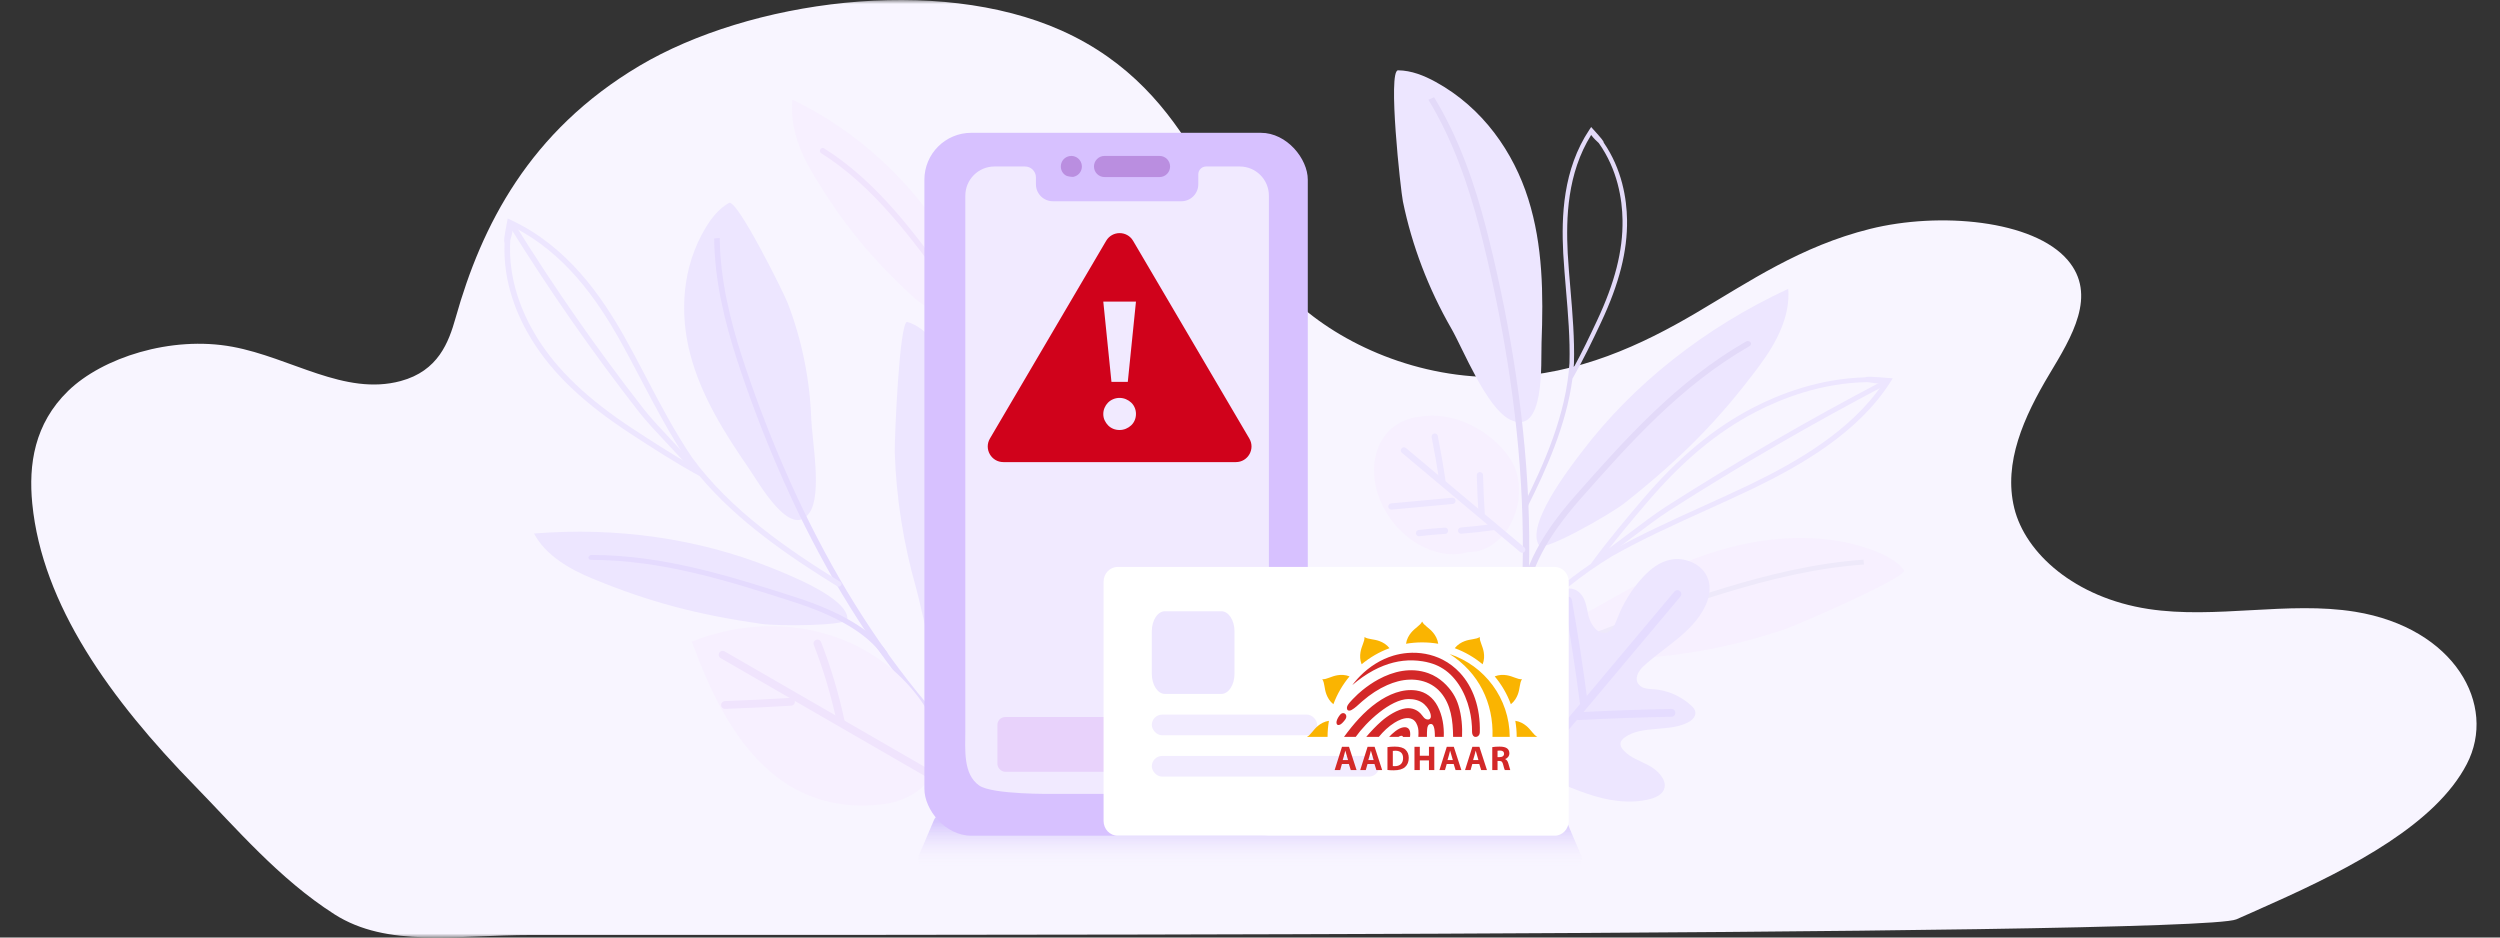 <svg width="320" height="120" viewBox="0 0 320 120" fill="none" xmlns="http://www.w3.org/2000/svg">
<rect x="0" y="0" width="320" height="120" fill="#333333" stroke="none"/>
<mask id="mask0" mask-type="alpha" maskUnits="userSpaceOnUse" x="0" y="0" width="320" height="120">
<rect width="320" height="120" rx="4" fill="#F7FAFF"/>
</mask>
<g mask="url(#mask0)">
<path d="M286.251 117.677C281.065 119.908 91.512 119.678 68.055 119.678C58.341 119.678 49.589 121.364 42.792 117.018C35.704 112.486 30.156 105.931 24.927 100.579C14.126 89.523 5.403 77.418 4.13 64.456C3.644 59.486 4.378 54.252 8.735 50.024C13.092 45.797 21.872 42.926 29.76 44.387C37.263 45.776 44.108 50.703 51.277 48.776C56.1 47.479 57.435 43.812 58.322 40.672C61.639 28.9 67.74 16.809 81.84 8.431C95.945 0.057 119.925 -3.208 135.836 3.893C144.611 7.81 149.578 14.074 153.268 20.275C156.957 26.476 159.788 32.964 165.708 38.497C171.628 44.031 181.557 48.578 192.458 48.258C202.03 47.977 210.209 44.108 217.068 40.071C223.928 36.03 230.501 31.512 239.357 29.303C248.213 27.091 260.268 28.149 264.663 33.289C268.486 37.761 265.178 43.128 262.341 47.859C259.043 53.366 256.412 59.233 257.823 65.026C259.234 70.818 265.588 76.51 274.992 77.95C283.591 79.268 292.891 76.912 301.456 78.304C314.173 80.372 319.688 90.228 315.746 97.809C311.804 105.39 301.275 110.981 290.684 115.704C290.684 115.704 290.684 115.704 290.679 115.704C288.987 116.463 287.552 117.116 286.251 117.677Z" fill="#F8F5FF"/>
<path d="M178.954 9C180.673 9.018 182.291 9.68 183.737 10.47C189.831 13.801 193.742 19.507 195.62 25.471C197.502 31.434 197.548 37.698 197.318 43.869C197.225 46.413 197.791 55.939 193.281 53.711C190.271 52.222 187.279 44.678 185.782 42.073C182.823 36.929 180.727 31.42 179.57 25.775C179.289 24.415 177.6 8.986 178.954 9Z" fill="#EDE6FF"/>
<path d="M202.486 57.818C209.079 49.142 218.246 41.905 228.893 36.972C229.178 40.467 227.401 43.855 225.2 46.817C219.986 53.829 215.098 58.726 208.044 64.321C206.036 65.913 197.59 70.646 197.02 69.834C195.218 67.269 200.813 60.014 202.486 57.818Z" fill="#EDE6FF"/>
<path d="M191.386 101.72L190.59 101.548C192.233 95.964 193.424 90.075 194.128 84.051C194.794 78.356 195.046 72.374 194.874 66.275C194.715 60.551 194.178 54.555 193.281 48.456C192.426 42.646 191.261 36.746 189.819 30.919C188.67 26.283 186.96 20.24 183.892 14.606C183.552 13.983 183.196 13.364 182.831 12.767L183.561 12.445C183.929 13.053 184.294 13.679 184.638 14.312C187.744 20.011 189.467 26.104 190.624 30.776C192.07 36.621 193.239 42.542 194.094 48.37C194.995 54.494 195.532 60.515 195.695 66.26C195.867 72.388 195.616 78.398 194.945 84.122C194.237 90.179 193.038 96.1 191.386 101.72Z" fill="#E3DAF9"/>
<path d="M195.121 77.157C195.117 77.157 195.109 77.157 195.104 77.157C194.878 77.15 194.702 76.986 194.71 76.792C194.886 72.936 197.221 68.439 201.656 63.423C207.994 56.258 214.545 48.849 223.494 43.712C223.683 43.605 223.939 43.647 224.064 43.808C224.19 43.969 224.14 44.188 223.951 44.295C215.115 49.364 208.606 56.727 202.31 63.846C197.98 68.743 195.7 73.108 195.532 76.817C195.524 77.01 195.339 77.157 195.121 77.157Z" fill="#E3DAF9"/>
<path fill-rule="evenodd" clip-rule="evenodd" d="M195.075 65.133C195.113 65.148 195.15 65.155 195.188 65.155C195.301 65.155 195.406 65.101 195.452 65.005C197.921 60.107 200.486 54.39 201.274 48.463C201.279 48.456 201.284 48.448 201.289 48.441C201.294 48.434 201.3 48.427 201.304 48.42C202.679 46.023 203.806 43.665 204.938 41.258C207.264 36.306 208.321 32.142 208.262 28.154C208.22 25.442 207.633 21.693 205.273 18.248C205.282 18.083 205.013 17.747 203.932 16.552L203.668 16.259L203.454 16.581C200.03 21.714 199.858 27.735 200.092 32.411C200.18 33.956 200.315 35.537 200.444 37.069C200.709 40.174 200.981 43.379 200.893 46.481C200.482 53.02 197.644 59.417 194.924 64.811C194.861 64.937 194.928 65.08 195.075 65.133ZM200.667 32.393C200.444 27.921 200.595 22.204 203.668 17.278C203.961 17.682 204.435 18.126 204.645 18.312C207.051 21.718 207.642 25.467 207.683 28.164C207.746 32.085 206.703 36.188 204.401 41.079C203.458 43.093 202.511 45.071 201.425 47.064C201.441 46.887 201.453 46.708 201.465 46.531L201.467 46.502C201.555 43.372 201.283 40.152 201.019 37.036C200.889 35.509 200.755 33.931 200.667 32.393Z" fill="#E3DAF9"/>
<path d="M243.705 72.968C242.883 71.88 241.546 71.161 240.175 70.606C234.403 68.285 227.575 68.464 221.472 70.059C215.369 71.655 209.861 74.563 204.567 77.604C202.383 78.856 193.778 82.963 197.844 84.795C200.556 86.018 208.566 84.387 211.551 84.122C217.444 83.596 223.249 82.351 228.736 80.441C230.048 79.979 244.35 73.823 243.705 72.968Z" fill="#F7F0FF"/>
<path d="M238.532 71.64C237.828 71.69 237.107 71.751 236.39 71.83C229.943 72.52 223.803 74.277 219.167 75.733C213.37 77.55 207.64 79.582 202.136 81.768C196.352 84.065 190.827 86.544 185.722 89.138C185.11 89.449 184.506 89.76 183.903 90.078C184.322 90.1 184.741 90.125 185.16 90.15C185.47 89.989 185.776 89.828 186.091 89.671C191.175 87.091 196.679 84.619 202.438 82.333C207.925 80.155 213.638 78.13 219.414 76.316C224.012 74.874 230.103 73.129 236.478 72.445C237.182 72.37 237.891 72.306 238.587 72.259L238.532 71.64Z" fill="#EEE9FA"/>
<path fill-rule="evenodd" clip-rule="evenodd" d="M203.645 72.159C196.767 76.842 191.339 83.002 186.874 88.526C186.791 88.633 186.791 88.766 186.87 88.862C186.895 88.894 186.929 88.927 186.971 88.951C187.134 89.048 187.361 89.012 187.474 88.873C192.391 82.788 198.485 75.923 206.378 71.175C210.192 69.018 214.38 67.118 218.433 65.283C220.433 64.378 222.499 63.441 224.486 62.489C230.484 59.574 237.891 55.388 242.011 48.838L242.275 48.43L241.73 48.383C239.517 48.201 238.914 48.18 238.717 48.301C232.831 48.459 227.751 50.437 224.339 52.211C219.313 54.823 214.82 58.572 210.192 64.003C207.946 66.643 205.754 69.251 203.679 72.102C203.666 72.12 203.654 72.141 203.645 72.159ZM224.712 52.737C228.112 50.97 233.192 48.999 239.056 48.913C239.433 48.981 240.301 49.117 241.005 49.11C236.906 55.202 229.86 59.166 224.125 61.956C222.213 62.873 220.222 63.776 218.289 64.653L218.09 64.743L218.089 64.743C214.019 66.589 209.815 68.496 205.963 70.671C205.737 70.807 205.51 70.943 205.288 71.082C207.053 68.76 208.893 66.575 210.775 64.368C215.344 59.001 219.775 55.306 224.712 52.737Z" fill="#EDE6FF"/>
<path d="M204.148 71.476L204.597 71.962C205.72 71.204 207.158 70.12 208.679 68.968C210.482 67.609 212.343 66.199 213.709 65.33C218.169 62.479 222.763 59.681 227.37 57.009C231.976 54.34 236.717 51.725 241.466 49.235L241.089 48.709C236.332 51.203 231.578 53.821 226.963 56.497C222.348 59.173 217.742 61.978 213.273 64.832C211.886 65.72 210.012 67.136 208.197 68.503C206.688 69.651 205.255 70.732 204.148 71.476Z" fill="#EDE6FF"/>
<path d="M121.546 31.14C116.634 23.105 109.65 16.721 101.43 12.749C101.094 16.244 102.385 19.452 104.025 22.2C107.907 28.705 111.594 33.143 116.968 38.08C118.499 39.486 124.99 43.447 125.466 42.594C126.963 39.887 122.791 33.175 121.546 31.14Z" fill="#F7F0FF"/>
<path d="M125.62 42.872C124.782 40.873 123.581 38.791 122.017 36.634C117.258 30.073 112.34 23.288 105.459 18.972C105.314 18.879 105.111 18.945 105.007 19.117C104.9 19.288 104.934 19.501 105.081 19.591C111.868 23.854 116.76 30.593 121.488 37.113C123.13 39.377 124.363 41.55 125.183 43.621C125.333 43.369 125.474 43.117 125.62 42.872Z" fill="#F0E4FD"/>
<path d="M192.588 91.218C191.976 88.889 191.55 86.168 193.144 84.68C193.377 84.46 193.677 84.273 194.029 84.316C194.657 84.39 195.053 85.105 195.597 85.487C196.745 86.296 198.193 85.34 198.425 84.119C198.656 82.898 198.161 81.563 198.031 80.277C197.918 79.154 198.083 78.051 198.511 77.084C199.072 75.822 200.638 74.764 201.95 75.672C202.899 76.334 203.055 77.576 203.284 78.641C203.512 79.706 204.246 81.009 205.329 81.016C206.26 81.022 206.679 80.052 206.988 79.241C207.734 77.257 208.846 75.449 210.263 73.91C211.25 72.838 212.445 71.87 213.972 71.615C215.496 71.358 217.405 71.997 218.297 73.418C219.127 74.745 218.871 76.328 218.281 77.566C216.676 80.94 213.092 82.771 210.36 85.284C209.715 85.877 209.116 86.897 209.801 87.659C210.282 88.194 211.065 88.187 211.743 88.233C213.392 88.342 215.093 89.073 216.407 90.246C216.631 90.448 216.854 90.672 216.954 90.944C217.187 91.559 216.704 92.102 216.188 92.398C213.796 93.762 210.175 92.783 207.966 94.385C207.671 94.6 207.392 94.899 207.422 95.287C207.444 95.568 207.627 95.838 207.833 96.062C208.685 96.997 209.951 97.386 211.058 97.984C212.165 98.581 213.282 99.715 213.063 100.811C212.898 101.634 212.039 102.057 211.215 102.276C208.675 102.943 205.776 102.518 203.07 101.569C200.645 100.716 197.466 99.445 195.412 97.745C193.479 96.136 193.148 93.361 192.588 91.218Z" fill="#EDE6FF"/>
<path d="M214.706 76.042L193.824 100.928" stroke="#E5DCFF" stroke-linecap="round"/>
<path d="M200.705 76.869C201.483 81.217 202.155 85.568 202.719 89.917" stroke="#E5DCFF" stroke-linecap="round"/>
<path d="M194.143 86.013C195.168 89.591 196.106 93.181 196.963 96.776" stroke="#E5DCFF" stroke-linecap="round"/>
<path d="M202.066 91.667C206.013 91.462 209.973 91.32 213.945 91.244" stroke="#E5DCFF" stroke-linecap="round"/>
<path d="M184.72 53.295C183.772 53.167 182.765 53.164 181.795 53.33C180.435 53.448 179.036 53.98 177.955 54.989C175.62 57.166 175.481 60.782 176.437 63.45C177.396 66.131 179.24 68.351 181.638 69.718C183.344 70.69 185.406 71.233 187.503 70.77C187.642 70.739 187.777 70.705 187.916 70.663C189.737 70.708 191.359 69.782 192.633 68.213C193.586 67.038 194.275 65.099 194.394 63.683C194.537 61.937 194.289 60.34 193.445 58.953C191.699 56.081 188.153 53.767 184.72 53.295Z" fill="#F7F0FF"/>
<path d="M179.706 57.656L194.841 70.356" stroke="#EDE6FF" stroke-width="0.8" stroke-linecap="round"/>
<path d="M178.103 64.831C180.705 64.591 183.308 64.35 185.91 64.109" stroke="#EDE6FF" stroke-width="0.8" stroke-linecap="round"/>
<path d="M181.639 68.236C182.746 68.103 183.85 68.006 184.954 67.937" stroke="#EDE6FF" stroke-width="0.8" stroke-linecap="round"/>
<path d="M187.027 67.915C188.382 67.809 189.738 67.661 191.097 67.472" stroke="#EDE6FF" stroke-width="0.8" stroke-linecap="round"/>
<path d="M184.649 61.722C184.366 59.761 184.028 57.814 183.645 55.884" stroke="#EDE6FF" stroke-width="0.8" stroke-linecap="round"/>
<path d="M189.649 65.731C189.545 64.101 189.474 62.466 189.428 60.824" stroke="#EDE6FF" stroke-width="0.8" stroke-linecap="round"/>
<path d="M93.304 25.974C91.997 26.721 91.07 27.911 90.338 29.125C87.257 34.225 86.976 40.171 88.378 45.444C89.778 50.713 92.733 55.424 95.852 59.95C97.138 61.816 101.245 69.191 103.643 65.593C105.24 63.192 103.935 56.262 103.843 53.668C103.661 48.546 102.641 43.526 100.833 38.805C100.4 37.664 94.339 25.385 93.304 25.974Z" fill="#EDE6FF"/>
<path d="M98.544 72.603C89.352 68.929 78.873 67.432 68.355 68.291C69.803 71.03 72.783 72.808 75.883 74.082C83.226 77.101 89.306 78.68 97.385 79.847C99.683 80.18 108.414 80.112 108.465 79.26C108.624 76.571 100.877 73.535 98.544 72.603Z" fill="#EDE6FF"/>
<path d="M127.994 100.731L128.524 100.264C124.6 96.785 120.879 92.886 117.467 88.672C114.239 84.692 111.198 80.321 108.416 75.68C105.809 71.325 103.36 66.605 101.138 61.654C99.025 56.937 97.102 52.022 95.428 47.042C94.097 43.08 92.527 37.823 92.19 32.289C92.155 31.677 92.131 31.061 92.126 30.458L91.415 30.526C91.42 31.141 91.442 31.765 91.481 32.387C91.818 37.982 93.4 43.285 94.742 47.277C96.422 52.273 98.347 57.207 100.471 61.939C102.699 66.911 105.16 71.649 107.778 76.023C110.568 80.687 113.63 85.078 116.87 89.08C120.301 93.309 124.044 97.231 127.994 100.731Z" fill="#E5DBFE"/>
<path d="M113.415 83.938C113.419 83.936 113.423 83.935 113.426 83.93C113.594 83.827 113.655 83.629 113.556 83.49C111.581 80.676 107.646 78.309 101.858 76.449C93.58 73.793 85.025 71.048 75.714 71.033C75.518 71.032 75.343 71.176 75.324 71.347C75.303 71.522 75.444 71.665 75.64 71.662C84.83 71.678 93.334 74.404 101.556 77.042C107.212 78.855 111.039 81.148 112.939 83.856C113.036 83.999 113.244 84.03 113.415 83.938Z" fill="#E5DBFE"/>
<path fill-rule="evenodd" clip-rule="evenodd" d="M89.525 60.913C94.421 66.764 101.119 71.308 107.154 75.031C107.269 75.104 107.423 75.097 107.537 75.029C107.578 75.007 107.616 74.978 107.647 74.94C107.767 74.793 107.746 74.599 107.591 74.503C100.941 70.402 93.486 65.3 88.585 58.563C86.382 55.303 84.493 51.708 82.671 48.233C81.775 46.518 80.844 44.744 79.889 43.04C76.962 37.904 72.677 31.571 65.438 28.179L64.985 27.964L64.896 28.442C64.529 30.376 64.462 30.902 64.586 31.071C64.349 36.194 66.259 40.558 68.059 43.481C70.707 47.779 74.697 51.584 80.615 55.453C83.489 57.331 86.328 59.164 89.462 60.886C89.484 60.897 89.505 60.905 89.525 60.913ZM68.696 43.135C66.906 40.227 65 35.861 65.317 30.751C65.42 30.421 65.638 29.66 65.677 29.044C72.391 32.429 76.447 38.449 79.249 43.364C80.139 44.951 81.005 46.601 81.85 48.208C81.908 48.32 81.967 48.432 82.026 48.544L82.034 48.559C83.864 52.044 85.754 55.644 87.979 58.932C88.121 59.124 88.262 59.317 88.407 59.508C85.862 58.043 83.482 56.503 81.076 54.931C75.234 51.111 71.3 47.361 68.696 43.135Z" fill="#EDE6FF"/>
<path d="M88.779 60.492L89.367 60.087C88.579 59.133 87.429 57.91 86.213 56.617C84.778 55.087 83.293 53.508 82.388 52.345C79.426 48.546 76.535 44.622 73.792 40.69C71.05 36.758 68.382 32.7 65.86 28.639L65.227 28.983C67.753 33.055 70.431 37.117 73.177 41.059C75.923 45.001 78.821 48.93 81.79 52.737C82.712 53.921 84.206 55.513 85.653 57.05C86.857 58.336 87.999 59.55 88.779 60.492Z" fill="#EDE6FF"/>
<path d="M98.519 98.713C93.775 94.58 90.856 88.438 88.556 82.134C99.254 77.841 111.032 80.682 117.453 89.099C118.572 90.567 119.554 92.228 119.907 94.194C120.867 99.579 117.233 102.432 112.924 102.955C107.439 103.626 102.483 102.164 98.519 98.713Z" fill="#F7F0FF"/>
<path d="M92.496 83.809L124.679 102.389" stroke="#F0E4FD" stroke-linecap="round"/>
<path d="M92.803 90.239C95.613 90.138 98.426 90.001 101.245 89.828" stroke="#F0E4FD" stroke-linecap="round"/>
<path d="M107.588 92.241C106.854 88.841 105.866 85.536 104.633 82.37" stroke="#F0E4FD" stroke-linecap="round"/>
<path d="M116.141 41.209C117.45 41.586 118.601 42.577 119.61 43.658C123.846 48.214 126.126 54.653 126.823 60.922C127.521 67.192 126.779 73.376 125.838 79.408C125.451 81.896 124.701 91.401 121.534 88.262C119.42 86.169 118.072 78.106 117.25 75.225C115.629 69.534 114.711 63.668 114.528 57.861C114.489 56.471 115.111 40.913 116.141 41.209Z" fill="#EDE6FF"/>
<path d="M119.233 45.562C119.439 46.238 119.641 46.932 119.824 47.63C121.49 53.896 122.05 60.258 122.352 65.108C122.733 71.171 122.89 77.249 122.821 83.17C122.75 89.394 122.416 95.44 121.824 101.135C121.753 101.818 121.678 102.493 121.597 103.171C121.427 102.787 121.254 102.405 121.08 102.023C121.119 101.675 121.16 101.332 121.194 100.982C121.78 95.311 122.115 89.287 122.186 83.091C122.253 77.188 122.096 71.129 121.719 65.086C121.418 60.277 120.865 53.965 119.218 47.768C119.036 47.084 118.842 46.4 118.636 45.733L119.233 45.562Z" fill="#CDBFEF"/>
<path fill-rule="evenodd" clip-rule="evenodd" d="M131.251 78.318C129.345 86.418 125.539 93.693 121.982 99.84C121.912 99.957 121.788 100.004 121.669 99.965C121.63 99.953 121.588 99.933 121.55 99.903C121.401 99.785 121.353 99.561 121.443 99.405C125.362 92.634 129.587 84.484 131.19 75.414C131.837 71.08 132.11 66.49 132.371 62.048C132.499 59.857 132.634 57.592 132.81 55.396C133.383 48.751 134.636 40.337 139.275 34.143L139.561 33.75L139.799 34.242C140.763 36.243 140.999 36.799 140.956 37.026C142.918 42.577 142.892 48.029 142.458 51.85C141.821 57.478 139.931 63.016 136.52 69.282C134.86 72.326 133.211 75.307 131.293 78.266C131.281 78.284 131.265 78.304 131.251 78.318ZM141.833 51.69C142.265 47.883 142.285 42.434 140.263 36.928C140.065 36.6 139.627 35.839 139.381 35.179C135.163 41.19 133.987 49.188 133.437 55.542C133.267 57.656 133.137 59.838 133.011 61.956L132.998 62.175L132.998 62.176C132.734 66.637 132.46 71.245 131.81 75.621C131.764 75.881 131.719 76.141 131.668 76.398C133.203 73.919 134.584 71.417 135.97 68.869C139.343 62.681 141.205 57.22 141.833 51.69Z" fill="#CDBFEF"/>
<path d="M131.709 77.603L131.094 77.359C131.4 76.039 131.896 74.308 132.426 72.475C133.05 70.305 133.699 68.062 134.02 66.475C135.084 61.289 136.049 55.998 136.893 50.74C137.734 45.483 138.477 40.12 139.099 34.794L139.725 34.957C139.102 40.292 138.361 45.669 137.517 50.936C136.672 56.203 135.705 61.509 134.641 66.704C134.31 68.317 133.659 70.574 133.033 72.758C132.502 74.578 132.007 76.304 131.709 77.603Z" fill="#CDBFEF"/>
<path d="M119.561 104.931C119.718 104.562 120.08 104.323 120.48 104.323H199.52C199.92 104.323 200.282 104.562 200.439 104.931L202.407 109.546C202.688 110.206 202.204 110.938 201.487 110.938H118.513C117.796 110.938 117.312 110.206 117.593 109.546L119.561 104.931Z" fill="url(#paint0_linear)"/>
<rect x="118.323" y="17" width="49.074" height="89.969" rx="6" fill="#D7C1FF"/>
<path d="M158.69 21.311H154.382C153.829 21.311 153.381 21.76 153.381 22.314V23.596C153.381 24.786 152.41 25.759 151.222 25.759H134.76C133.572 25.759 132.6 24.786 132.6 23.596V22.709C132.6 21.937 131.976 21.311 131.205 21.311H127.292C125.232 21.311 123.562 22.984 123.562 25.048V93.505C123.562 95.87 123.242 99.081 125.333 100.543C127.038 101.736 134.787 101.614 134.787 101.614H158.69C160.75 101.614 162.42 99.941 162.42 97.877V25.048C162.42 22.984 160.75 21.311 158.69 21.311Z" fill="#F1EAFF"/>
<rect x="127.669" y="91.78" width="31.548" height="7.011" rx="1" fill="#E8D2FB"/>
<path d="M148.423 22.663H141.377C140.632 22.663 140.028 22.058 140.028 21.311C140.028 20.564 140.632 19.959 141.377 19.959H148.423C149.168 19.959 149.772 20.564 149.772 21.311C149.772 22.058 149.168 22.663 148.423 22.663Z" fill="#BA8EE0"/>
<path d="M136.384 22.435C135.418 21.799 135.652 20.244 136.868 19.985C137.695 19.814 138.482 20.456 138.482 21.31C138.482 21.938 138.05 22.501 137.395 22.637C137.309 22.653 136.659 22.621 136.384 22.435Z" fill="#BA8EE0"/>
<path d="M200.797 105.089C200.797 101.425 200.797 88.735 200.797 85.671V82.238V74.45C200.797 73.416 199.988 72.569 199 72.569H198.362C195.798 72.569 145.847 72.569 143.056 72.569C142.067 72.569 141.259 73.416 141.259 74.45V82.238C141.259 84.64 141.259 86.703 141.259 89.104V105.089C141.259 106.123 142.067 106.969 143.056 106.969H151.67H152.372C153.219 106.969 197.255 106.969 199 106.969C199.988 106.969 200.797 106.123 200.797 105.089Z" fill="white"/>
<rect x="147.431" y="91.469" width="21.169" height="2.646" rx="1.323" fill="#F2ECFF"/>
<rect x="147.431" y="96.761" width="29.108" height="2.646" rx="1.323" fill="#F2ECFF"/>
<path fill-rule="evenodd" clip-rule="evenodd" d="M167.277 94.323C167.54 94.192 167.738 93.966 167.935 93.724C168.175 93.429 168.41 93.15 168.701 92.91C169.05 92.624 169.517 92.35 170.104 92.263C169.989 92.933 169.928 93.621 169.927 94.323H167.277ZM169.253 86.942L169.254 86.943L169.253 86.942C169.547 86.96 169.832 86.863 170.123 86.752C170.478 86.617 170.822 86.493 171.193 86.431C171.641 86.357 172.186 86.354 172.74 86.576C171.861 87.628 171.157 88.831 170.673 90.142C170.208 89.773 169.94 89.302 169.781 88.879C169.648 88.526 169.584 88.166 169.524 87.791C169.474 87.483 169.416 87.188 169.253 86.942ZM174.654 81.539L174.654 81.539V81.539C174.899 81.701 175.195 81.76 175.503 81.81C175.877 81.87 176.237 81.934 176.59 82.067C177.015 82.227 177.488 82.496 177.857 82.966C176.546 83.448 175.342 84.151 174.288 85.029C174.066 84.474 174.069 83.928 174.143 83.48C174.205 83.108 174.329 82.764 174.464 82.409C174.576 82.118 174.672 81.833 174.654 81.539ZM182.032 79.561V79.562L182.032 79.561C182.163 79.825 182.39 80.023 182.631 80.22C182.926 80.46 183.205 80.695 183.445 80.987C183.733 81.338 184.008 81.809 184.093 82.401C183.423 82.286 182.735 82.226 182.032 82.226C181.329 82.226 180.641 82.286 179.971 82.401C180.056 81.809 180.331 81.338 180.619 80.987C180.859 80.695 181.138 80.46 181.433 80.22C181.674 80.023 181.901 79.825 182.032 79.561ZM189.41 81.539V81.539L189.41 81.539C189.392 81.833 189.488 82.118 189.6 82.409C189.734 82.764 189.859 83.108 189.921 83.48C189.994 83.928 189.998 84.473 189.776 85.029C188.722 84.151 187.518 83.448 186.207 82.966C186.576 82.496 187.049 82.227 187.474 82.067C187.827 81.934 188.187 81.87 188.561 81.81C188.869 81.76 189.165 81.701 189.41 81.539ZM194.811 86.942L194.81 86.942H194.811C194.648 87.188 194.59 87.483 194.54 87.791C194.479 88.166 194.416 88.526 194.283 88.879C194.124 89.302 193.856 89.773 193.391 90.142C192.907 88.831 192.203 87.628 191.324 86.576C191.879 86.354 192.423 86.357 192.871 86.431C193.242 86.493 193.586 86.617 193.941 86.752C194.232 86.863 194.517 86.96 194.811 86.942ZM193.96 92.263C194.547 92.35 195.014 92.624 195.363 92.91C195.654 93.149 195.889 93.429 196.129 93.724C196.326 93.965 196.524 94.192 196.787 94.323H194.137C194.136 93.621 194.075 92.933 193.96 92.263ZM185.55 83.714C190.005 85.186 193.225 89.378 193.244 94.323H191.039C191.185 90.003 189.3 86.104 185.55 83.714Z" fill="#FAB401"/>
<path fill-rule="evenodd" clip-rule="evenodd" d="M185.998 94.323H187.143C187.199 93.078 187.092 91.602 186.689 90.314C186.61 90.06 186.519 89.813 186.416 89.577C186.172 89.02 185.844 88.516 185.452 88.051C185.018 87.533 184.5 87.068 183.915 86.701C183.743 86.593 183.564 86.493 183.38 86.403V86.403C183.197 86.313 183.007 86.234 182.812 86.164L182.812 86.164C180.581 85.371 178.324 85.935 176.431 86.965C176.062 87.166 175.707 87.384 175.369 87.614C175.031 87.843 174.709 88.084 174.406 88.33H174.406L174.406 88.33C174.046 88.622 173.597 89.02 173.152 89.492C173.064 89.585 172.978 89.68 172.893 89.775C172.668 90.031 172.321 90.388 172.424 90.759C172.506 91.052 172.884 90.966 173.016 90.865C173.219 90.756 173.441 90.584 173.631 90.422C173.889 90.204 174.132 89.97 174.387 89.748C175.419 88.854 176.494 88.164 177.554 87.697C177.785 87.595 178.016 87.503 178.246 87.422C178.475 87.342 178.704 87.272 178.93 87.213L178.931 87.213C180.902 86.701 183.044 87.032 184.415 88.64C185.736 90.189 185.977 92.263 185.998 94.323ZM171.782 92.572C171.905 92.457 172.031 92.307 172.161 92.141C172.344 91.909 172.363 91.684 172.29 91.522C172.263 91.462 172.224 91.41 172.175 91.369C172.128 91.329 172.071 91.3 172.01 91.287C171.861 91.252 171.683 91.306 171.531 91.49C171.36 91.698 171.124 92.055 171.076 92.37C171.066 92.429 171.064 92.486 171.07 92.54C171.076 92.592 171.09 92.642 171.114 92.688L171.114 92.688L171.114 92.688C171.153 92.762 171.217 92.801 171.304 92.804C171.322 92.805 171.342 92.804 171.363 92.802C171.383 92.8 171.405 92.796 171.428 92.79V92.79L171.429 92.79C171.546 92.762 171.663 92.683 171.782 92.572ZM183.667 94.323H184.803C184.857 92.981 184.641 91.594 184.017 90.395C183.45 89.304 182.512 88.562 181.297 88.383C179.525 88.121 177.736 88.872 176.224 89.946C174.578 91.115 173.219 92.703 172.031 94.323L173.532 94.321C174.884 92.405 177.992 89.496 180.278 89.477C181.007 89.471 181.748 89.642 182.295 90.131C182.692 90.485 183.173 91.173 183.15 91.731C183.136 92.062 182.842 92.164 182.56 92.061C182.342 91.982 182.187 91.782 182.034 91.571C181.537 90.888 180.761 90.554 179.909 90.67C178.894 90.809 177.636 91.597 176.824 92.315C176.124 92.933 175.482 93.61 174.876 94.323H176.489C177.081 93.609 177.706 93 178.508 92.499C178.763 92.341 179.075 92.173 179.404 92.06C180.234 91.775 181.06 91.847 181.426 92.881C181.57 93.287 181.591 93.643 181.549 94.297L181.549 94.323H182.647L182.649 94.29C182.65 93.932 182.642 93.691 182.675 93.337C182.702 93.031 182.797 92.714 183.081 92.677C183.684 92.55 183.655 93.892 183.667 94.323ZM175.932 97.792H175.04L174.819 98.569H174.108L175.049 95.593H175.949L176.916 98.569H176.174L175.932 97.792ZM175.141 97.288H175.826C175.646 96.707 175.53 96.308 175.477 96.092H175.468L175.327 96.657L175.141 97.288ZM172.656 97.792H171.765L171.544 98.569H170.833L171.773 95.593H172.674L173.641 98.569H172.899L172.656 97.792ZM171.866 97.288H172.55C172.371 96.707 172.255 96.308 172.202 96.092H172.193L172.052 96.657L171.866 97.288ZM177.595 98.556V95.632C177.89 95.588 178.205 95.566 178.54 95.566C179.174 95.566 179.63 95.699 179.906 95.965C180.182 96.23 180.319 96.578 180.319 97.006C180.319 97.512 180.163 97.905 179.848 98.183C179.534 98.461 179.049 98.6 178.395 98.6C178.091 98.6 177.825 98.586 177.595 98.556ZM178.28 96.118V98.057C178.318 98.066 178.401 98.07 178.527 98.07C178.867 98.07 179.13 97.981 179.316 97.802C179.503 97.623 179.595 97.367 179.595 97.032C179.595 96.726 179.511 96.493 179.341 96.332C179.171 96.172 178.926 96.092 178.606 96.092C178.472 96.092 178.364 96.101 178.28 96.118ZM181.052 95.593H181.736V96.737H182.906V95.593H183.59V98.569H182.906V97.328H181.736V98.569H181.052V95.593ZM186.071 97.792H185.179L184.958 98.569H184.248L185.188 95.593H186.088L187.055 98.569H186.313L186.071 97.792ZM185.281 97.288H185.965C185.785 96.707 185.669 96.308 185.616 96.092H185.607L185.466 96.657L185.281 97.288ZM189.346 97.792H188.454L188.233 98.569H187.523L188.463 95.593H189.364L190.33 98.569H189.589L189.346 97.792ZM188.556 97.288H189.24C189.06 96.707 188.944 96.308 188.891 96.092H188.882L188.741 96.657L188.556 97.288ZM191.01 98.569V95.632C191.26 95.588 191.568 95.566 191.932 95.566C192.383 95.566 192.706 95.641 192.904 95.789C193.101 95.938 193.199 96.151 193.199 96.427C193.199 96.592 193.15 96.741 193.051 96.874C192.952 97.007 192.823 97.102 192.665 97.156V97.174C192.851 97.243 192.985 97.425 193.067 97.721C193.218 98.254 193.301 98.537 193.314 98.569H192.617C192.558 98.459 192.487 98.228 192.405 97.876C192.364 97.699 192.308 97.576 192.237 97.505C192.166 97.434 192.053 97.399 191.897 97.399H191.685V98.569H191.01ZM191.685 96.092V96.909H191.968C192.139 96.909 192.273 96.87 192.372 96.792C192.47 96.715 192.52 96.612 192.52 96.48C192.52 96.349 192.475 96.248 192.386 96.176C192.297 96.105 192.171 96.07 192.008 96.07C191.847 96.07 191.74 96.077 191.685 96.092ZM179.571 94.326L180.481 94.323C180.601 93.553 180.367 92.961 179.589 93.102C178.933 93.221 178.229 93.873 177.803 94.323L179.004 94.318C179.138 94.23 179.4 94.129 179.507 94.204C179.547 94.232 179.569 94.272 179.571 94.326ZM188.863 94.324L188.872 94.323H188.876C188.996 94.33 189.204 94.275 189.324 94.072C189.348 94.032 189.368 93.985 189.384 93.933C189.4 93.879 189.411 93.819 189.415 93.751H189.415L189.416 93.737C189.507 90.553 188.532 87.918 186.878 86.127C186.557 85.78 186.209 85.464 185.838 85.181C185.468 84.899 185.075 84.651 184.662 84.439V84.44L184.656 84.436L184.656 84.436C183.265 83.725 181.688 83.452 180.139 83.583C179.837 83.609 179.537 83.65 179.241 83.705C178.943 83.761 178.648 83.832 178.358 83.918L178.354 83.919C176.762 84.391 175.28 85.326 174.073 86.553C173.837 86.792 173.613 87.042 173.4 87.301C173.294 87.43 173.191 87.561 173.092 87.695C173.939 86.964 174.847 86.323 175.797 85.813C176.011 85.698 176.226 85.591 176.442 85.491C176.658 85.391 176.877 85.297 177.098 85.211L177.099 85.211L177.1 85.211C177.939 84.885 178.767 84.676 179.594 84.583C180.422 84.49 181.25 84.512 182.091 84.646C182.69 84.741 183.274 84.898 183.801 85.118C183.903 85.16 184.003 85.205 184.102 85.253C184.199 85.3 184.294 85.35 184.388 85.403H184.388L184.39 85.404V85.404C186.243 86.419 187.53 88.502 188.097 90.854C188.208 91.313 188.291 91.781 188.345 92.253C188.4 92.725 188.426 93.202 188.423 93.678V93.678L188.423 93.706C188.432 93.96 188.519 94.173 188.669 94.269C188.697 94.287 188.727 94.301 188.759 94.31H188.759C188.792 94.319 188.827 94.324 188.863 94.324Z" fill="#D32828"/>
<path d="M156.331 88.823H149.114C148.188 88.823 147.431 87.67 147.431 86.261V80.8C147.431 79.391 148.188 78.238 149.114 78.238H156.331C157.257 78.238 158.015 79.391 158.015 80.8V86.261C158.015 87.67 157.257 88.823 156.331 88.823Z" fill="#EDE6FF"/>
<path fill-rule="evenodd" clip-rule="evenodd" d="M141.588 30.825C142.361 29.51 144.263 29.51 145.036 30.825L159.916 56.136C160.699 57.469 159.738 59.149 158.191 59.149H128.433C126.887 59.149 125.925 57.469 126.709 56.136L141.588 30.825ZM145.404 52.975C145.404 53.265 145.35 53.537 145.243 53.791C145.136 54.044 144.986 54.262 144.792 54.443C144.599 54.624 144.374 54.769 144.117 54.878C143.859 54.986 143.588 55.041 143.301 55.041C143.015 55.041 142.747 54.99 142.497 54.889C142.247 54.787 142.029 54.642 141.843 54.454C141.657 54.265 141.507 54.048 141.392 53.801C141.278 53.555 141.221 53.287 141.221 52.997C141.221 52.722 141.274 52.457 141.381 52.204C141.489 51.95 141.635 51.729 141.821 51.541C142.007 51.352 142.229 51.204 142.486 51.095C142.744 50.986 143.015 50.932 143.301 50.932C143.588 50.932 143.859 50.986 144.117 51.095C144.374 51.204 144.599 51.349 144.792 51.53C144.986 51.711 145.136 51.928 145.243 52.182C145.35 52.435 145.404 52.7 145.404 52.975ZM141.221 38.605L142.266 48.877H144.358L145.404 38.605H141.221Z" fill="#D0021B"/>
</g>
<defs>
<linearGradient id="paint0_linear" x1="160" y1="104.323" x2="160" y2="110.938" gradientUnits="userSpaceOnUse">
<stop offset="0.13" stop-color="#D6C7FD"/>
<stop offset="1" stop-color="#F8F4FF" stop-opacity="0"/>
</linearGradient>
</defs>
</svg>
